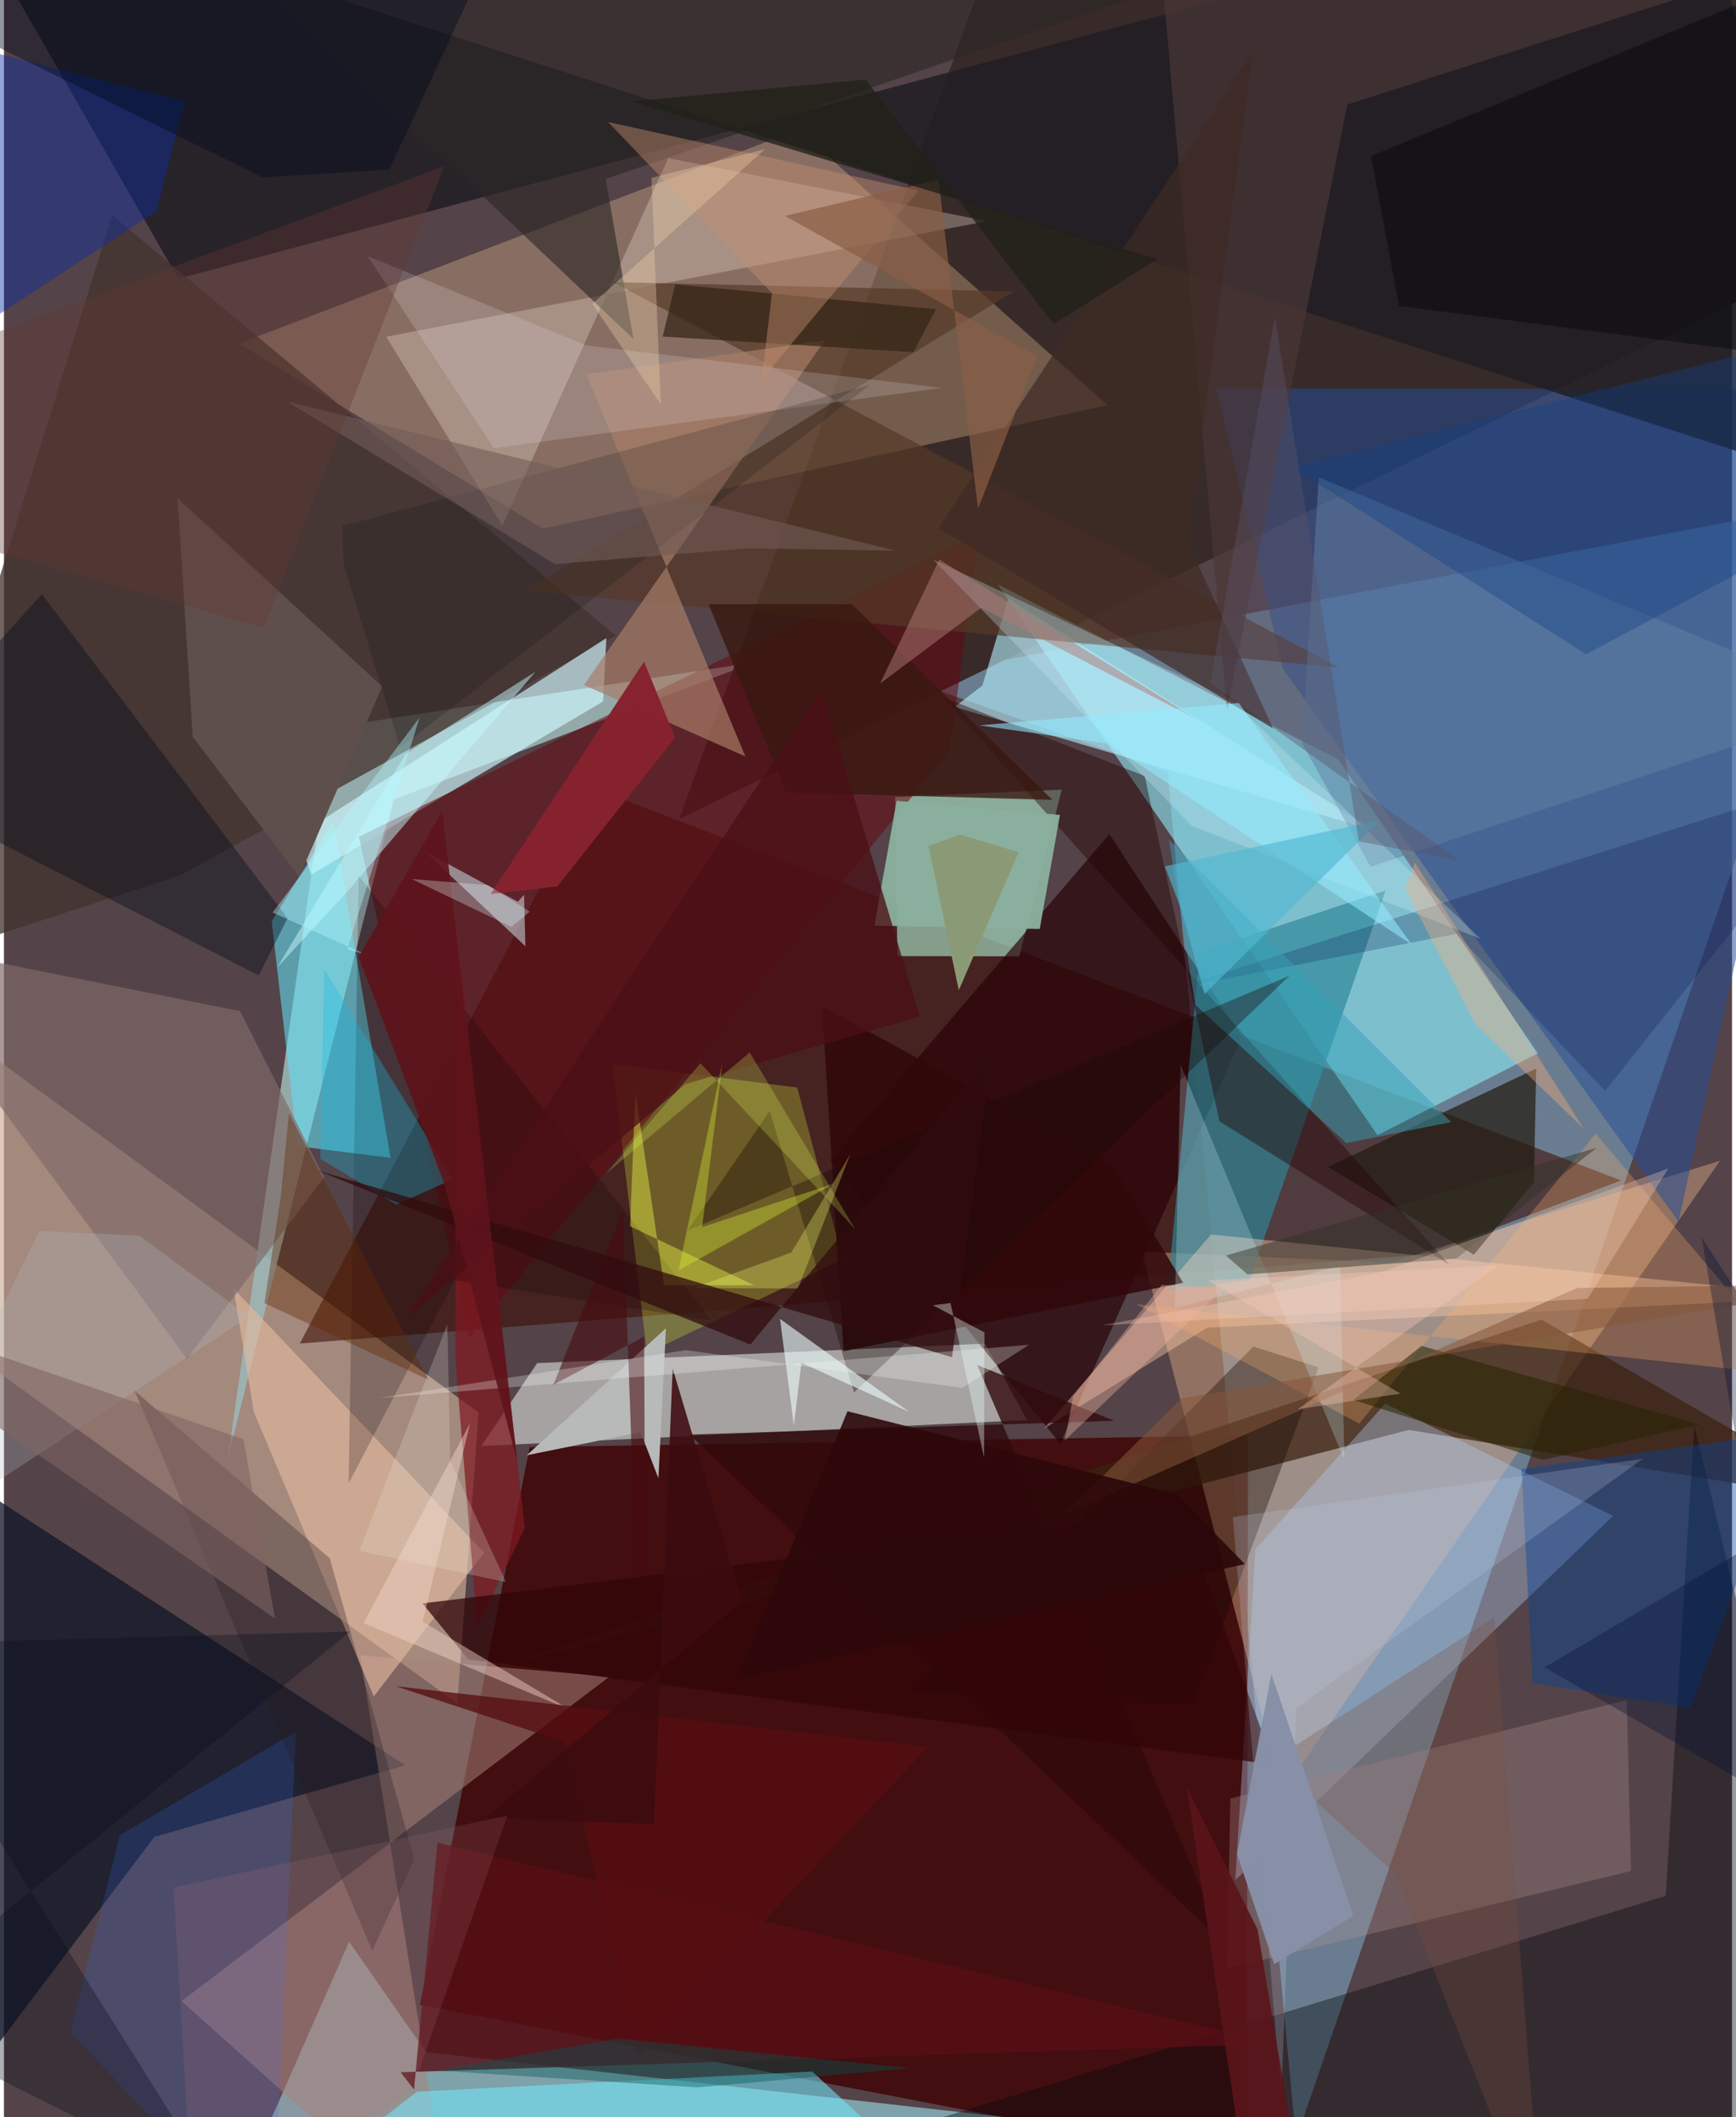 <svg xmlns="http://www.w3.org/2000/svg" width="228" height="278" viewBox="0 0 836 1024"><path fill="#544348" d="M0 0h836v1024H0z"/><path fill="#78a2bc" fill-opacity=".62" d="M898 240.294l-272.95 794.492-62.125-661.588-126.594-44.884z"/><path fill="#cdad98" fill-opacity=".659" d="M-14.094 504.622l243.747 178.567-10.312 140.66L-62 620.9z"/><path fill="#3e0002" fill-opacity=".792" d="M254.314 699.945l-53.077 269.76L601.17 1046.8l.715-352.578z"/><path fill="#9cb6b8" fill-opacity=".882" d="M108.322 705.2l80.347-318.547 174.23-66.3-204.029 31.389z"/><path fill="#3b0900" fill-opacity=".561" d="M687.87 606.59l94.525-35.648L284.651 381 143.126 649.833z"/><path fill="#372a28" fill-opacity=".992" d="M898 116.767L326.657 396.215 481.8-33.416l364.567-2.637z"/><path fill="#ffd3a1" fill-opacity=".302" d="M384.194 62.711L113.63 166.185 260.755 255.7l273.125-59.751z"/><path fill="#acabaa" fill-opacity=".91" d="M474.638 649.868L257.933 659.3l-26.976 40.1 264.015-12.566z"/><path fill="#8debf6" fill-opacity=".6" d="M480.665 282.61l183.813 266.435 77.553-39.581-96.499-142.08z"/><path fill="#9bdfe9" fill-opacity=".6" d="M167.01 939.183l37.172 53.38 624.031 70.004L102.3 1086z"/><path fill="#d1a07e" fill-opacity=".494" d="M550.599 605.426l67.655 261.716 211.955-305.74-159.649 49.31z"/><path fill="#3c2211" fill-opacity=".741" d="M898 727.334l-218.38-35.747-442.774 115.421 506.924-168.79z"/><path fill="#a9e6ca" fill-opacity=".635" d="M491.166 462.522l-58.945-.08-1.079-76.978 80.617-3.568z"/><path fill="#254d98" fill-opacity=".522" d="M586.644 187.868l32.124 135.663L810.14 590.883 898 188.098z"/><path fill="#201d23" fill-opacity=".831" d="M-28.566-62L898 237.49 819.13-62 84.327 134.817z"/><path fill="#121728" fill-opacity=".761" d="M-62 687.123l256.164 166.678L72.77 888.416-62 1067.036z"/><path fill="#41312e" fill-opacity=".753" d="M295.929 307.41L52.399 104.167-62 471.37l147.595-48.195z"/><path fill="#270005" fill-opacity=".675" d="M511.006 698.293l87.923-196.78-64.172-98.108-134.955 157.724z"/><path fill="#62dff5" fill-opacity=".58" d="M159.333 397.341l-29.815 48.318 12.523 108.702 44.985 5.65z"/><path fill="#b1caec" fill-opacity=".38" d="M605.415 749.413l62.81-70.528L778.45 733.18 595.715 909.31z"/><path fill="#2c8696" fill-opacity=".667" d="M602.59 619.094l65.837-188.433-89.859 29.774-15.716 163.693z"/><path fill="#d4f03e" fill-opacity=".286" d="M294.334 514.507l89.452 11.505 21.987 83.15-94.692 45.39z"/><path fill="#d0fafe" fill-opacity=".655" d="M291.433 308.606L141.9 404.286l6.824 18.653 141.106-83.677z"/><path fill="#640912" fill-opacity=".541" d="M171.738 404.652l53.252 242.75 232.47-284.33 14.377-105z"/><path fill="#b0eaf9" fill-opacity=".624" d="M485.84 289.526l176.266 111.813-202.19-59.408 13.425-10.378z"/><path fill="#a8837a" fill-opacity=".525" d="M217.736 1086L172.35 800.614 292.958 810.9 85.907 967.849z"/><path fill="#080b10" fill-opacity=".412" d="M803.878 916.95l13.889-227.577L898 1023.8l-496.277 16.288z"/><path fill="#e4d2c7" fill-opacity=".337" d="M321.358 76.488l-80.282 177.735-56.162-91.35 290.734-55.924z"/><path fill="#563827" fill-opacity=".694" d="M645.78 322.836l-393.266-37.08 236.01-144.814-193.923-4.513z"/><path fill="#ffcfb0" fill-opacity=".412" d="M503.12 691.008l80.804-93.927 300.384 30.31-302.268 14.757z"/><path fill="#e3b99f" fill-opacity=".639" d="M232.305 750.975l-53.399 69.554-58.029-137.562-9.82-59.787z"/><path fill="#7f6968" fill-opacity=".675" d="M154.899 569.432l-40.656-80.389L-62 453.74 88.54 657.21z"/><path fill="#251d12" fill-opacity=".725" d="M740.16 571.788l-29.087 35.042-70.602-42.443 100.776-47.54z"/><path fill="#01449e" fill-opacity=".4" d="M815.862 825.88l49.434-133.432L734.124 710.5l5.385 103.68z"/><path fill="#73eaff" fill-opacity=".549" d="M391.044 1001.923L482.002 1086H103.836l95.963-74.359z"/><path fill="#b19595" fill-opacity=".302" d="M591.709 952.069l195.43-47.126-2.102-82.66-191.744 47.602z"/><path fill="#a77c67" fill-opacity=".694" d="M280.551 331.324L397.078 164.66l-115.424 16.309 77.001 184.878z"/><path fill="#570e16" fill-opacity=".808" d="M191.88 1002.291l6.488 8.322 11.361-119.384 405.284 97.294z"/><path fill="#5f4f4c" d="M182.973 332.003l-98.986-91.052 7.325 115.373 51.568 67.715z"/><path fill="#4a3736" fill-opacity=".706" d="M649.9 50.532L898-28.858 555.757-62l35.962 405.452z"/><path fill="#0a2ca5" fill-opacity=".431" d="M87.238 48.828l-13.366 53.179L-62 191.107-48.454 14.42z"/><path fill="#d4edf2" fill-opacity=".506" d="M248.604 436.13l-45.04-24.34 48.693 45.888-.647-24.92z"/><path fill="#2b2626" fill-opacity=".608" d="M304.504 163.978l-13.389-77.42 301.01-103.439L120.089-11z"/><path fill="#316ded" fill-opacity=".208" d="M56.05 887.58l85.205-50L130.02 1086 32.083 982.979z"/><path fill="#150702" fill-opacity=".365" d="M438.738 818.523l136.39 6.365 60.905-163.546-31.634-10.076z"/><path fill="#ffb06b" fill-opacity=".278" d="M869.72 665.767l-99.7-117.43-114.35 140.215-108.027-57.743z"/><path fill="#250303" fill-opacity=".427" d="M454.232 337.216L699.02 611.502 588.003 542.34l-36.161-167.019z"/><path fill="#32090c" fill-opacity=".792" d="M470.778 660.15l66.265 27.025-205.355 6.692 259.309 247.061z"/><path fill="#31070a" fill-opacity=".859" d="M406.133 653.544L395.77 486.592l140.123 76.392 34.546 57.448z"/><path fill="#7f1921" fill-opacity=".718" d="M251.994 739.032l-23.02 47.841-10.577-129.285.414-208.783z"/><path fill="#030d1a" fill-opacity=".404" d="M123.278 471.795L-62 376.732l80.323-89.365 118.882 156.73z"/><path fill="#b8b9b9" fill-opacity=".992" d="M307.992 692.706l8.615 22.285 3.64-72.568-67.318 61.431z"/><path fill="#38170e" fill-opacity=".784" d="M410.244 292.228l96.948 94.631-128.732-3.616-37.612-91.029z"/><path fill="#271b23" fill-opacity=".306" d="M178.145 943.54l20.429-44.247-40.948-145.576L63.21 672.66z"/><path fill="#5f7fa3" fill-opacity=".514" d="M898 340.657L636.075 230.849l-8.1 128.601 33.15 59.782z"/><path fill="#c4fbff" fill-opacity=".494" d="M132.157 467.957l62.123-103.316 62.826-39.698-91.216 106.552z"/><path fill="#0c0205" fill-opacity=".22" d="M218.116 619.203l-51.363 98.184 4.849-293.707 170.862 215.002z"/><path fill="#0a1850" fill-opacity=".243" d="M898 372.264l-123.43 155.38-71.965-75.952-137.078 26.636z"/><path fill="#d0f3ff" fill-opacity=".243" d="M648.43 706.044l-2.048-93.708-79.904 20.21 2.736-117.55z"/><path fill="#f0ff48" fill-opacity=".412" d="M302.9 593.108l59.952 28.522-43.538-.03-13.848-93.36z"/><path fill="#cfeefa" fill-opacity=".278" d="M593.293 338.098L714.36 454.086l-139.845-54.717-125.009-128.765z"/><path fill="#15bde1" fill-opacity=".325" d="M189.891 582.591l-36.908-22.129 1.952-91.725 62.234 101.597z"/><path fill="#33a1b7" fill-opacity=".49" d="M576.358 486.008l73.071 66.858 50.635-10.15-136.45-136.463z"/><path fill="#ede6ef" fill-opacity=".184" d="M453.587 187.621L237.03 216.763l-61.108-92.893 105.867 43.202z"/><path fill="#86232f" fill-opacity=".992" d="M267.745 428.717l-32.249 3.65 74.152-112.384 15.017 36.746z"/><path fill="#060809" fill-opacity=".471" d="M851.392 170.863l-176.544-22.906L661.375 75.5 898-22.348z"/><path fill="#3f2a24" fill-opacity=".702" d="M613.925 352.312l-161.829-96.791L604.214 25.134 572.725 262.32z"/><path fill="#322415" fill-opacity=".706" d="M450.93 149.562l-126.185-12.036-6.074 25.255 121.235 7.546z"/><path fill="#470b11" fill-opacity=".58" d="M299.442 585.19l-33.621 84.535 43.879-23.269 1.097 252.503z"/><path fill="#320508" fill-opacity=".733" d="M614.414 853.519l-44.906-122.922-367.056 44.92 22.208 27.097z"/><path fill="#1a0a07" fill-opacity=".369" d="M621.983 471.89L411.248 673.507l-40.774-136.176-39.834 57.899z"/><path fill="#c58e6f" fill-opacity=".435" d="M292.213 58.986l79.333 82.774-4.987 41.87 75.932-91.465z"/><path fill="#124287" fill-opacity=".376" d="M870.27 164.026l-246.455 62.267 141.604 90.135L898 245.635z"/><path fill="#ecfcfa" fill-opacity=".612" d="M375.436 637.903l6.686 51.661 3.665-30.428 52.13 23.733z"/><path fill="#8baf9e" fill-opacity=".957" d="M501.093 449.305l-79.982-1.6 10.724-60.373 79.041 6.82z"/><path fill="#bdcde5" fill-opacity=".227" d="M617.89 1015.197l-23.408-281.47 198.325-28.155-167.664 120.633z"/><path fill="#031010" fill-opacity=".173" d="M163.664 254.419l255.24-68.244-227.228 175.328-27.366-88.574z"/><path fill="#272301" fill-opacity=".549" d="M685.798 650.968l134.472 38.019-75.849 17.115-91.637-29.014z"/><path fill="#86573b" fill-opacity=".537" d="M512.78 732.551l56.89-56.21L898 621.137l-136.972 1.825z"/><path fill="#f5d5c8" fill-opacity=".455" d="M202.543 784.323l71.093 42.571-99.681-41.836 51.569-96.739z"/><path fill="#000a1c" fill-opacity=".427" d="M125.091 85.83l61.397-3.85L253.214-62-62-6.387z"/><path fill="#f2fc6b" fill-opacity=".302" d="M384.104 623.182l25.324-64.902-28.531 47.535-47.379 17.164z"/><path fill="#4a0f15" fill-opacity=".769" d="M329.731 524.305L443.03 491.61l-47.542-158.563-201.38 304.948z"/><path fill="#313026" fill-opacity=".467" d="M601.571 616.368l-10.403-9.098 179.338-52.106-68.029 53.642z"/><path fill="#2c0709" fill-opacity=".89" d="M354.429 812.27l53.65-129.694 159.394 40.22 32.839 33.7z"/><path fill="#aeb9c1" fill-opacity=".275" d="M-62 754.968l180.54-118.15-52.963-39.152-48.295-2.216z"/><path fill="#ffd4c1" fill-opacity=".306" d="M766.161 628.174L531.21 641.042l134.829-25.633 139.069-50.22z"/><path fill="#7d513d" fill-opacity=".294" d="M744.448 1086l-23.495-303.828-107.83 69.611 60.113 54.525z"/><path fill="#f5d8b0" fill-opacity=".329" d="M284.612 146.978l33.135 48.55-4.502-109.504 54.976-13.889z"/><path fill="#310b0e" fill-opacity=".745" d="M477.705 509.77L361.071 650.3l-209.264-84.107 306.84 90.221z"/><path fill="#af7a77" fill-opacity=".502" d="M452.517 270.6l126.065 78.153-105.81-54.792-48.928 36.64z"/><path fill="#0c0f1c" fill-opacity=".329" d="M-62 975.586L167.581 789.09-62 795.393l165.225 262.815z"/><path fill="#fbae7c" fill-opacity=".38" d="M682.581 417.206l81.588 128.598-52.31-50.419-33.978-65.557z"/><path fill="#735d57" fill-opacity=".588" d="M360.471 265.163l-93.839 7.655-129.794-78.667 294.632 72.19z"/><path fill="#806463" fill-opacity=".58" d="M-36.616 666.814l24.754-14.444 127.678 43.756 15.301 86.69z"/><path fill="#612a05" fill-opacity=".392" d="M133.893 578.776l-7.872 51.504 79.43 37.105-67.588-128.828z"/><path fill="#570d12" fill-opacity=".773" d="M447.01 844.907L306.222 994.3l-34.925-151.744-81.777-27.002z"/><path fill="#885d44" fill-opacity=".69" d="M499.882 172.366l-28.67 73.741L452.099 86.88 377.8 104.43z"/><path fill="#d3eb32" fill-opacity=".38" d="M347.537 514.229l-21.264 100.259 75.159-41.986-63.69 21.019z"/><path fill="#3c0b0f" fill-opacity=".875" d="M314.444 882.322l9.064-220.444 33.486 112.438L233.165 879.09z"/><path fill="#643832" fill-opacity=".361" d="M213.007 80.41L125.71 303.686-62 250.399v-67.91z"/><path fill="#5b141a" fill-opacity=".902" d="M598.453 1040.539l-26.2-176.088 34.22 68.775L632.14 1086z"/><path fill="#94ebff" fill-opacity=".565" d="M597.386 339.993L471.88 350.84l62.105 8.813 147.077 97.259z"/><path fill="#bb7681" fill-opacity=".165" d="M92.25 1086L82.03 912.93l161.542-34.85-45.848 132.22z"/><path fill="#b0f8ff" fill-opacity=".408" d="M201.098 346.97l-71.134 94.384 45.37 20.376-9.242-2.573z"/><path fill="#013" fill-opacity=".341" d="M821.36 598.61L898 716.427 745.292 806.44l123.249 70.902z"/><path fill="#e8fdf6" fill-opacity=".369" d="M474.168 705.047l-16.233-74.789-8.584 1.044 24.974 13.126z"/><path fill="#8890a7" fill-opacity=".988" d="M596.502 896.76l18.018 53.197 38.34-23.369-39.711-116.844z"/><path fill="#222019" fill-opacity=".78" d="M416.884 38.465l90.913 118.321 50.113-31.438L303.623 49.03z"/><path fill="#f9fffc" fill-opacity=".263" d="M329.851 653.015l133.73 18.274 32.317-20.869-314.6 25.78z"/><path fill="#50b9d1" fill-opacity=".639" d="M665.948 396.548l-85.203 84.28-10.988-40.398-8.165-21.405z"/><path fill="#585368" fill-opacity=".408" d="M583.657 330.359l31.18-177.143 40.584 253.674 48.698 9.403z"/><path fill="#8b9a76" d="M447.229 409.126l15.491-5.471 28.171 8.548-28.972 66.736z"/><path fill="#e5ff60" fill-opacity=".227" d="M360.79 508.976l50.913 85.387-74.748-80.115-45.825 53.543z"/><path fill="#005553" fill-opacity=".388" d="M296.992 985.954l141.379 14.37-102.855 9.271-126.672-8.205z"/><path fill="#5e131b" fill-opacity=".906" d="M213.244 573.053l35.148 134.284-36.383-315.086-40.402 70.534z"/><path fill="#f3b3a0" fill-opacity=".38" d="M513.134 696.795l4.173-21.537 42.816-53.772 30.084 1.435z"/><path fill="#feccbe" fill-opacity=".333" d="M675.604 674.03l-49.732 7.602 96.906-69.6-140.434 7.237z"/><path fill="#ece7d5" fill-opacity=".235" d="M215.89 706.602l-1.397-66.125-42.653 109.582 71.042 15.146z"/><path fill="#daf5f7" fill-opacity=".31" d="M197.3 425.16l36.861 2.958 20.201 12.83-8.916 7.334z"/></svg>